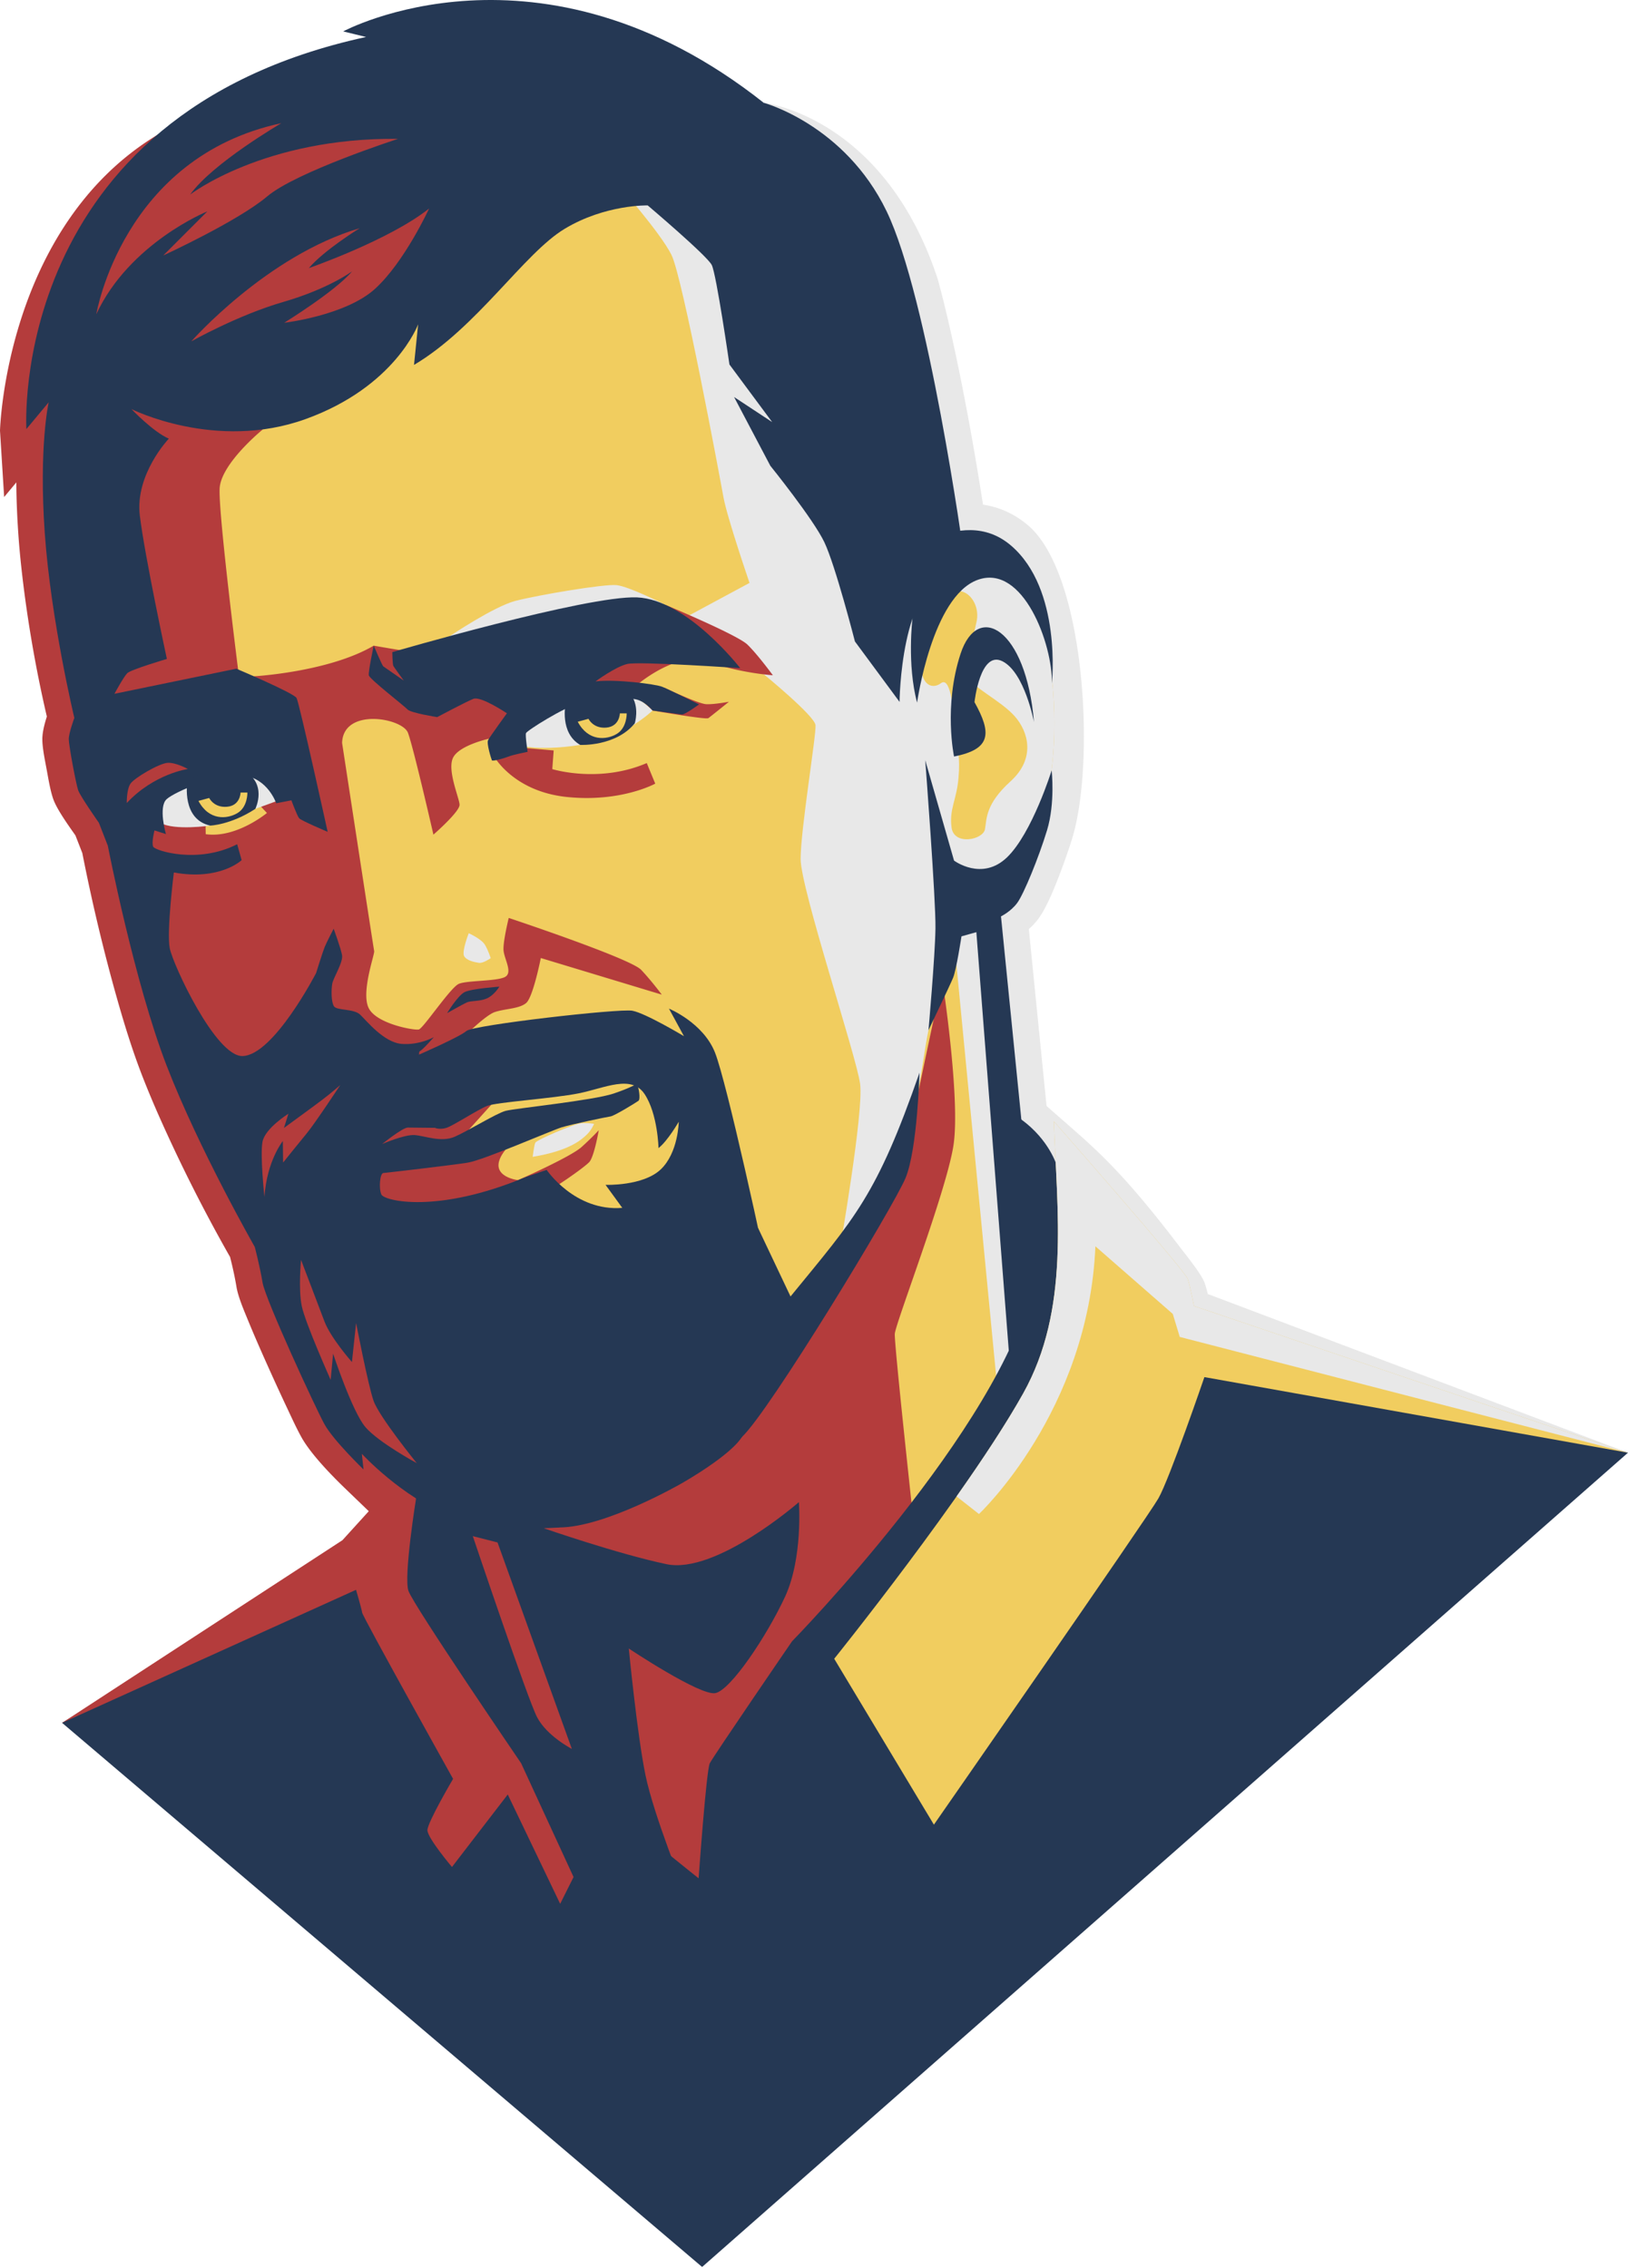 <svg viewBox="0 0 468 652" xmlns="http://www.w3.org/2000/svg" xml:space="preserve" role="image"
  preserveAspectRatio="xMidYMid meet">
  <title>Tymoteusz Czech</title>
  <g fill-rule="evenodd">
    <path fill="#e8e8e8"
      d="M282.588 145.081c4.724.69 9.119 2.678 12.973 5.971 16.54 14.135 19.331 68.115 12.688 89.888a139.848 139.848 0 0 1-2.393 7.095c-1.645 4.506-4.503 12.228-7.308 16.038-.77 1.046-1.73 2.08-2.792 3.026l5.095 50.844c12.965 11.544 19.685 16.065 38.666 41.002 1.675 2.202 5.974 7.459 6.816 9.988.323.97.611 2.014.872 3.076l120.787 45.624-136.06-32.885-53.712-20.443-20.039-271.968-38.634-62.786s34.704 3.766 50.096 50.912c2.029 7.526 3.766 15.154 5.365 22.777 2.907 13.847 5.39 27.844 7.58 41.841" />
    <path fill="#b43c3c"
      d="m98.437 442.787 7.572-8.336-6.78-6.531c-4.013-3.867-9.961-9.999-12.604-14.79-1.406-2.549-2.676-5.334-3.918-7.969a700.866 700.866 0 0 1-5.804-12.632c-1.94-4.326-3.852-8.678-5.651-13.066-1.121-2.736-2.784-6.587-3.267-9.479-.477-2.861-1.121-5.788-1.848-8.619a456.882 456.882 0 0 1-20.205-40 272.707 272.707 0 0 1-5.115-12.258c-2.718-7.034-4.981-14.316-7.04-21.57-3.926-13.82-7.337-28.17-10.113-42.294l-1.983-5.082c-2.088-2.957-5.277-7.434-6.328-10.32-.884-2.429-1.446-5.958-1.924-8.53-.474-2.563-1.26-6.252-1.26-8.82 0-1.94.608-4.346 1.299-6.488-3.323-14.226-5.915-29.472-7.439-43.871-.29-2.75-.54-5.507-.734-8.267-.354-5.02-.576-10.1-.602-15.181l-3.501 4.203L0 123.824s1.476-58.292 44.947-84.873C88.417 12.369 165.928 404.58 165.928 404.58L59.956 503.196l-42.108-7.9 80.59-52.51" />
    <path fill="#f1cd5f"
      d="M32.765 159.775s-5.878-37.946 2.672-56.118c8.552-18.17 137.888-58.254 149.646-63.598 11.758-5.346 48.1 49.704 53.445 60.392 5.344 10.689 29.13 59.99 29.13 59.99s32.938-9.698 34.706 34.434c0 0 3.773 28.365-5.847 46.537 0 0-13.229 14.965-13.229 16.835 0 1.87 10.287 115.976 10.287 115.976s5.345 30.464-.534 41.421c-5.878 10.955-29.23 32.792-29.23 32.792s-44.416-11.74-79.643-16.032c-35.227-4.292-115.596-120.175-151.403-272.63" />
    <path fill="#e8e8e8"
      d="M250.573 125.121c8.148 16.8 17.084 35.32 17.084 35.32s15.894-4.673 26.194 7.264c4.461 6.916 6.944 14.799 8.086 21.518.2 1.78.347 3.658.427 5.652 0 0 3.773 28.365-5.847 46.537 0 0-13.229 14.965-13.229 16.835 0 .182.099 1.432.275 3.521-1.444.255-3.184.384-4.68.741 2.442.306 4.852 1.344 5.101 4.207.52 5.973 13.332 138.157 13.332 138.157l-6.681 1.871-3.74-5.612-12.746-132.035c-2.124 5.788-4.886 16.634-7.238 27.08-2.354 10.446-4.271 44.975-25.534 63.263 0 0 6.948-39.813 5.88-47.83-1.069-8.017-17.102-56.117-17.102-64.669 0-8.55 4.545-35.806 4.278-38.48-.268-2.672-14.828-14.588-14.828-14.588l-27.793-13.069 6.412-3.943 17.241-9.28s-6.413-18.705-7.482-24.584c-1.07-5.878-11.758-63.332-14.966-69.745-3.206-6.413-15.498-20.31-15.498-20.31s26.989 5.345 33.937 17.103c3.976 6.728 23.305 33.446 39.117 55.076zm-93.696 57.594-27.506.125s12.626-8.505 18.84-10.108c6.212-1.605 25.452-4.912 29.06-4.51 3.608.4 13.509 5.426 13.509 5.426l-33.903 9.067zm-22.133 85.57s3.707 1.654 4.71 3.408c1.002 1.754 1.603 3.758 1.603 3.758s-2.154 1.552-3.406 1.352c-1.254-.2-3.608-.651-4.259-2.004-.652-1.352 1.352-6.514 1.352-6.514zm18.385 64.283s.402-3.307.752-4.059c.351-.752 11.174-5.512 13.328-5.612 2.155-.1 3.558.2 3.558.2s-.652 1.704-2.054 3.058c-1.404 1.352-4.81 4.658-15.584 6.413zM264.98 187.743s1.47-8.686 6.145-15.099c4.678-6.413 10.958-.267 9.622 6.013-1.336 6.279-3.268 13.012-2.406 15.9.862 2.888 9.352 6.814 13.362 11.358 4.008 4.542 6.012 12.157-1.203 18.705-7.216 6.547-6.815 10.69-7.35 13.763-.534 3.073-8.95 4.81-9.618-.535-.67-5.345 1.47-7.883 2.003-14.163.534-6.28-.267-7.884-.936-14.43-.667-6.547-1.47-14.832-4.142-12.827-2.672 2.004-6.68.401-5.477-8.685" />
    <path fill="#b43c3c"
      d="m63.941 111.553 11.608 11.903s-12.008 9.743-12.409 16.957c-.4 7.216 5.461 53.311 5.461 53.311l13.278 15.033-8.9-14.33s21.426-1.18 34.454-8.807c0 0 12.427 2.193 15.434 2.395 3.005.2 41.285-9.22 51.105-9.822 9.821-.601 17.483-4.242 17.483-4.242s20.497 8.552 23.404 11.357c2.906 2.805 7.314 8.819 7.314 8.819s-9.418-.602-18.638-3.908c-9.219-3.307-20.944 7.114-20.944 7.114l8.574.454s9.563 4.557 11.868 4.657c2.306.1 6.514-.701 6.514-.701s-5.211 4.208-5.912 4.709c-.702.501-16.052-2.19-16.052-2.19s-4.982-5.15-7.942-5.457c-2.961-.306-23.806 4.24-26.212 5.844-2.404 1.604-5.31 5.311-5.31 5.311l.601 4.81 2.605.3 7.842.677-.4 5.361s13.428 4.175 27.157-1.737l2.437 5.913s-9.853 5.444-25.385 3.84c-15.532-1.603-21.044-11.824-21.044-11.824l-1.383-4.927s-8.337 1.82-10.241 5.328c-1.904 3.507 1.704 11.624 1.804 13.628.1 2.004-7.516 8.618-7.516 8.618s-5.71-24.952-7.313-29.26c-1.604-4.31-18.639-7.315-18.939 2.906 0 0 9.019 58.923 9.22 59.824.2.902-3.808 11.724-1.604 16.334 2.204 4.61 13.128 6.514 14.43 6.214 1.302-.301 9.12-12.126 11.525-13.128 2.405-1.002 10.522-.702 13.126-1.904 2.606-1.202-.2-5.312-.3-7.917-.1-2.605 1.503-9.119 1.503-9.119s34.975 11.624 38.081 14.931c3.107 3.307 5.914 7.115 5.914 7.115l-34.774-10.522s-2.204 11.223-4.208 12.927c-2.005 1.703-6.013 1.604-9.018 2.605-3.007 1.003-10.623 8.819-10.623 8.819l-4.107 19.24 13.714-1.4-11.315 12.575c10.757-2.076 20.965-4.76 20.965-4.76s-6.813 4.709-7.514 8.918c-.702 4.21 5.56 4.93 5.56 4.93s15.082-6.634 18.289-9.539c3.208-2.905 4.91-4.81 4.91-4.81s-1.202 7.115-2.605 9.02c-.814 1.105-9.976 7.902-20.76 13.64 6.686 7.169 15.503 15.254 21.863 16.02 5.464.66 10.485-.762 15.375-3.849-1.507 3.196-3.087 5.836-4.664 7.556-8.819 9.62-71.35 22.848-75.358 21.646-4.008-1.203-26.053-56.518-36.074-67.742-10.02-11.224-22.447-26.656-26.856-44.894-4.41-18.238-16.634-59.924-17.435-76.759-.801-16.836-6.212-69.145.803-82.373 7.014-13.227 37.534-5.638 37.534-5.638zm-4.804 128.263-.041-2.307 15.432-6.15 2.205 2.365s-8.818 7.335-17.596 6.092zm126.075 172.485s15.967-4.41 26.188-12.826c10.221-8.418 47.7-59.859 48.636-65.872.936-6.012 10.823-52.108 10.823-52.108s5.342 34.605 3.205 47.966c-2.139 13.362-16.568 50.772-16.835 53.98-.268 3.207 7.75 75.624 7.75 75.624s-33.936 85.511-42.487 89.252c-8.552 3.742-50.773 24.586-57.187 7.483-6.413-17.103-32.601-152.317-32.601-152.317l52.508 8.818zm-59.815-81.29c-4.004.294-10.29.817-15.484 1.516 3.804.202 9.522-.492 15.484-1.516zm-8.092 25.126c1.336.566 2.648.819 3.891.654 1.143-.152 2.561-.492 4.165-.968h-.001a120.42 120.42 0 0 1-8.055.314" />
    <path fill="#e8e8e8"
      d="M148.281 211.252s2.544-4.159 7.823-7.647c5.277-3.486 15.499-6.092 20.443-5.758 4.944.334 11.036 6.414 11.036 6.414s-7.899 7.899-20.791 9.895c-12.893 1.996-18.639-.141-18.639-.141l.128-2.763zM42.588 237.991s2.055-8.419 4.81-10.923c2.755-2.505 17.582-5.744 20.143-5.612 2.56.133 10.222 2.003 10.872 3.056.651 1.052.788 5.91.788 5.91l-5.798 2.114s-9.019 1.645-10.874 2.548c-1.853.903-2.114 2.263-2.114 2.263s-10.16 1.496-14.268-.76c-4.11-2.255-3.559 1.404-3.559 1.404" />
    <path fill="#253854"
      d="m211.619 390.552 6.306-37.517 9.327 19.681c18.61-22.761 24.741-28.892 37.077-64.335 0 0-.6 22.046-4.008 30.263-3.406 8.217-39.192 67.19-47.038 74.457-7.848 7.268-36.936 17.335-36.936 17.335l-20.058 8.899s21.062 7.334 35.291 10.34c14.23 3.006 38.079-17.838 38.079-17.838s1.204 16.034-4.006 27.258c-5.212 11.222-15.633 26.854-20.042 27.657-4.41.801-24.852-12.827-24.852-12.827s2.405 24.852 4.81 36.476c2.406 11.624 11.223 33.27 11.223 33.27s-35.272-27.659-37.679-29.262c-2.404-1.604-32.868-86.981-32.868-86.981l39.683-22.848 45.69-14.028" />
    <path fill="#253854"
      d="M120.201 93.235s-6.573 17.957-32.388 27.257C62 129.791 37.79 117.607 37.79 117.607s6.252 6.573 10.742 8.497c0 0-9.78 10.261-8.336 22.127 1.442 11.864 7.776 41.205 7.776 41.205s-10.342 3.047-11.384 4.09c-1.042 1.04-3.688 5.931-3.688 5.931l35.033-7.216s16.515 6.976 17.317 8.419c.802 1.443 8.94 38.48 8.94 38.48s-7.576-3.205-8.177-3.888c-.601-.681-2.245-5.17-2.245-5.17l-4.37.842s-2.364-7.056-9.258-7.937c-6.894-.883-19.8 4.529-22.246 6.773-2.445 2.245-.2 10.021-.2 10.021l-3.288-1.042s-.921 3.566-.36 4.689c.562 1.123 12.827 5.05 24.131-.72l1.283 4.568s-6.174 5.96-19.482 3.555c0 0-2.137 16.997-1.174 21.806.961 4.811 13.214 31.123 20.908 30.964 8.928-.184 21.153-23.856 21.153-23.856s1.924-6.173 2.485-7.534c.562-1.364 2.564-5.212 2.564-5.212s2.004 5.45 2.406 7.536c.401 2.084-2.483 6.494-2.804 8.257-.322 1.764-.322 5.212.48 6.493.801 1.283 5.692.642 7.536 2.406 1.844 1.764 6.816 8.016 11.945 8.417 5.13.401 9.22-1.924 9.22-1.924s-3.048 3.528-4.09 4.09c-1.04.56 4.411 21.965 4.411 21.965s-6.253-.08-7.776-.08c-1.522 0-7.376 4.73-7.376 4.73s6.414-2.806 9.38-2.566c2.967.241 7.616 2.165 11.464.481 3.85-1.683 11.946-6.733 14.672-7.456 2.726-.721 25.092-2.965 31.024-4.97 5.934-2.003 6.255-2.886 6.735-2.405.481.482 1.043 4.008.401 4.49-.641.481-6.894 4.329-8.017 4.49-1.123.159-11.144 2.243-14.03 3.126-2.886.882-22.525 9.46-27.095 10.181-4.57.721-23.25 2.887-24.211 2.967-.961.08-1.36 4.329-.559 6.172.802 1.844 16.034 5.613 41.367-4.968l9.783 100.692s-18.279 1.602-31.747-3.528c-13.468-5.131-25.012-17.638-25.012-17.638l.481 4.491s-8.658-8.337-11.224-12.988c-2.565-4.65-16.994-35.915-17.797-40.724-.801-4.81-2.244-10.263-2.244-10.263s-16.032-28.056-25.33-52.106c-9.3-24.051-16.917-63.252-16.917-63.252l-2.565-6.574s-5.29-7.536-5.932-9.3c-.641-1.762-2.725-12.986-2.725-14.75 0-1.764 1.602-6.092 1.602-6.092s-6.732-28.055-8.496-53.067c-1.762-25.012 1.123-37.679 1.123-37.679l-6.413 7.696S1.972 33.08 105.228 10.632l-6.573-1.603s56.437-30.464 120.892 20.522l-33.35 29.502s-12.185-.321-23.889 6.735c-11.705 7.055-25.173 28.38-43.29 39.121l1.183-11.674zM36.445 230.852s-.08-3.847 1.042-5.53c1.122-1.686 8.257-5.853 10.662-6.014 2.406-.16 5.852 1.764 5.852 1.764s-9.7 1.363-17.556 9.78" />
    <path fill="#253854"
      d="M53.841 225s-1.682 10.503 6.574 12.347c0 0 5.853-.162 12.988-4.811 0 0 3.768-7.616-3.85-11.224C61.94 217.705 53.841 225 53.841 225M107.433 185.62s-1.604 7.416-1.404 8.519c.202 1.101 10.223 8.817 11.124 9.82.903 1.002 8.519 2.204 8.519 2.204s8.27-4.408 10.424-5.26c2.155-.852 9.62 4.158 9.62 4.158s-4.91 6.764-5.41 7.716c-.502.952.951 5.512 1.102 5.812.15.302 3.156-.45 4.659-1.052 1.504-.601 5.613-1.402 5.613-1.402s-.727-4.61-.476-5.36c.252-.752 10.973-7.464 15.183-8.518 4.209-1.052 12.877-1.602 15.833-1.302 2.957.301 5.363 3.306 5.363 3.306s7.564 1.054 8.416 1.154c.852.1 4.961-2.907 4.961-2.907s-8.619-4.259-10.572-5.06c-1.955-.803-13.679-2.256-19.19-1.555 0 0 5.71-4.208 9.118-5.009 3.408-.803 32.47 1.201 32.47 1.201s-15.231-19.741-29.66-20.342c-14.431-.602-70.349 15.732-70.349 15.732s.051 3.533.302 3.984c.25.452 3.005 4.209 3.005 4.209s-5.612-3.908-5.912-4.11c-.3-.2-2.739-5.938-2.739-5.938" />
    <path fill="#253854"
      d="M162.583 202.432s-1.754 8.267 4.209 11.724c0 0 10.223.501 15.684-6.213 0 0 1.452-4.559-1.003-8.067-2.456-3.507-18.89.552-18.89 2.556M128.52 291.27s3.056-5.062 5.06-6.063c2.005-1.003 9.97-1.554 9.97-1.554s-1.502 2.506-3.657 3.407c-2.154.903-4.458.55-5.761 1.152-1.303.603-5.612 3.057-5.612 3.057M113.944 312.52l6.54-9.344s11.699-5.087 13.603-6.79c1.904-1.705 43.893-6.514 47.701-5.813 3.808.702 14.83 7.316 14.83 7.316l-4.307-7.917s9.822 4.008 13.229 12.627c3.407 8.617 14.03 57.32 16.837 71.549 2.806 14.23-5.812 32.868-8.818 38.48-3.007 5.61-17.638 13.828-17.638 13.828s-21.844 12.632-35.142 12.667c-13.3.034-15.763-27.698-15.763-27.698l5.98-72.994 6.143-2.112s8.117 12.025 21.745 10.922l-4.81-6.613s10.722.401 15.833-4.41c5.11-4.81 5.21-13.729 5.21-13.729s-3.21 5.563-5.816 7.567c0 0-.201-9.82-4.008-15.532-3.808-5.712-11.425-1.704-18.94-.201-7.516 1.504-23.5 2.506-26.305 3.609-2.807 1.101-9.77 5.712-11.725 6.312-1.954.601-3.306-.005-3.306-.005l-11.073-11.719M188.043 44.924l-1.846 14.13s17.078 14.462 18.414 17.135c1.336 2.672 5.077 28.594 5.077 28.594l12.292 16.568-10.956-7.216 10.423 19.774s12.292 15.232 15.5 21.912c3.206 6.68 8.818 28.594 8.818 28.594l12.827 17.369s.267-33.937 14.697-36.877l3.74-5.611s-10.154-73.753-22.18-98.605c-12.025-24.852-35.302-31.14-35.302-31.14l-31.504 15.373" />
    <path fill="#253854"
      d="m17.848 495.296 85.35-46.45 18.066-19.889 11.625 4.41s47.903 89.185 50.708 92.192c2.806 3.006 17.236 14.43 17.236 14.43s2.206-31.065 3.207-33.069c1.001-2.004 23.65-35.073 23.65-35.073s60.127-61.431 69.147-102.516l-4.809-48.1 1.579.61h-.002c8.107 5.912 10.211 13.316 10.211 13.316l5.933 15.044s1.272-6.594 2.264-14.074c10.559 13.172 26.702 33.974 27.112 35.208.6 1.804 1.603 6.614 1.603 6.614l127.264 39.684-266.155 234.088L17.848 495.296" />
    <path fill="#253854"
      d="M266.91 296.177s1.871-20.978 2.005-29.262c.133-8.284-2.94-48.367-2.94-48.367l8.284 28.86s8.017 6.012 15.232-.936c7.216-6.948 12.826-24.985 12.826-24.985s1.07 9.352-1.336 17.236c-2.404 7.882-6.681 18.305-8.552 20.844-1.869 2.538-4.676 3.874-4.676 3.874l5.852 58.4h.002l6.437 64.255-2.939 13.896-7.11-11.683-9.323-120.326-4.276 1.202s-1.47 9.62-2.405 11.892c-.935 2.271-7.08 15.1-7.08 15.1M274.26 217.484s-3.073-14.43 1.87-29.528c4.943-15.099 18.847-7.345 21.111 19.641 0 0-2.673-14.293-9.086-17.5-6.414-3.206-8.018 11.758-8.018 11.758 4.959 8.896 4.859 13.525-5.877 15.629" />
    <path fill="#253854"
      d="m256.42 162.441 5.883 15.41s-1.607 13.182 1.333 24.138c0 0 4.276-30.462 17.37-35.273 13.093-4.81 21.645 18.572 21.378 29.795 0 0 2.939-27.123-11.759-39.683-14.697-12.56-34.205 5.613-34.205 5.613" />
    <path fill="#b43c3c"
      d="m143.027 443.436 21.362 59.35s-7.226-3.714-10.032-9.191c-2.805-5.479-18.438-51.976-18.438-51.976l7.108 1.817M123.353 59.948s-7.069 15.399-15.554 23.099c-8.486 7.698-26.086 9.742-26.086 9.742s14.771-9.114 19.486-14.77c0 0-6.758 5.028-19.799 8.798-13.043 3.772-26.399 11.315-26.399 11.315s21.686-24.67 48.398-32.527c0 0-10.215 6.284-14.614 11.471 0 0 23.099-8.015 34.568-17.128M27.683 90.327S35.205 45.19 80.88 35.412c0 0-19.775 11.499-26.223 20.525 0 0 21.28-16.441 59.752-16.012 0 0-29.23 9.456-37.613 16.55-8.383 7.093-29.876 16.98-29.876 16.98l12.681-12.682S37.25 69.8 27.683 90.327" />
    <path fill="#f1cd5f"
      d="M239.81 476.87s38.28-47.6 54.313-76.258c13.502-24.136 9.742-52.16 8.817-78.267 0 0 37.68 42.89 38.481 45.295.802 2.404 1.803 7.816 1.803 7.816l124.768 42.177-121.764-21.737s-10.02 29.261-13.227 34.873c-3.206 5.612-64.534 93.796-64.534 93.796l-28.656-47.694" />
    <path fill="#e8e8e8"
      d="M274.983 430.201c7.302-10.366 14.254-20.857 19.14-29.589 13.502-24.136 9.742-52.16 8.817-78.267 0 0 37.68 42.89 38.481 45.295.802 2.404 1.803 7.816 1.803 7.816l124.768 42.177-128.848-33.285-2.004-6.613-22.247-19.44c-2.004 47.498-33.469 76.962-33.469 76.962l-6.441-5.054v-.002" />
    <path fill="#b43c3c"
      d="M76.015 344.076s-1.283-11.865-.562-15.793c.722-3.93 7.456-8.098 7.456-8.098l-1.282 4.088s7.936-5.77 10.902-8.016c2.966-2.245 5.291-4.329 5.291-4.329s-7.296 11.064-9.62 13.87c-2.325 2.805-6.813 8.417-6.813 8.417l-.082-6.174s-4.569 5.612-5.29 16.035zm10.521 18.133s-.801 8.318.2 13.227c1.003 4.91 8.317 21.245 8.317 21.245l.703-7.516s5.512 16.735 9.319 21.144c3.809 4.41 14.73 10.322 14.73 10.322s-10.822-13.327-12.425-17.938c-1.603-4.609-5.01-22.346-5.01-22.346l-1.203 11.224s-6.112-6.915-7.916-11.726c-1.804-4.809-6.715-17.636-6.715-17.636M84.552 455.608l13.95-6.895 21.107-17.933s-3.63 22.421-2.188 26.59c1.443 4.169 32.388 49.543 32.388 49.543l15.072 32.708-3.849 7.696-15.07-31.426-16.034 20.844s-7.055-8.336-7.055-10.582c0-2.245 7.376-14.75 7.376-14.75s-25.918-46.462-26.134-47.78c-.218-1.318-1.764-6.574-1.764-6.574l-84.503 38.247 66.704-39.688" />
    <path fill="#f1cd5f"
      d="m166.084 207.49 3.087-.842s1.362 2.885 5.17 2.524c3.808-.36 3.848-4.088 3.848-4.088h1.964s.131 4.121-2.861 5.908c-2.99 1.788-8.203 2.19-11.208-3.503M57.05 230.247l3.087-.842s1.364 2.886 5.171 2.524c3.81-.36 3.848-4.088 3.848-4.088h1.964s.13 4.122-2.86 5.908c-2.992 1.788-8.203 2.19-11.21-3.502" />
  </g>
</svg>
